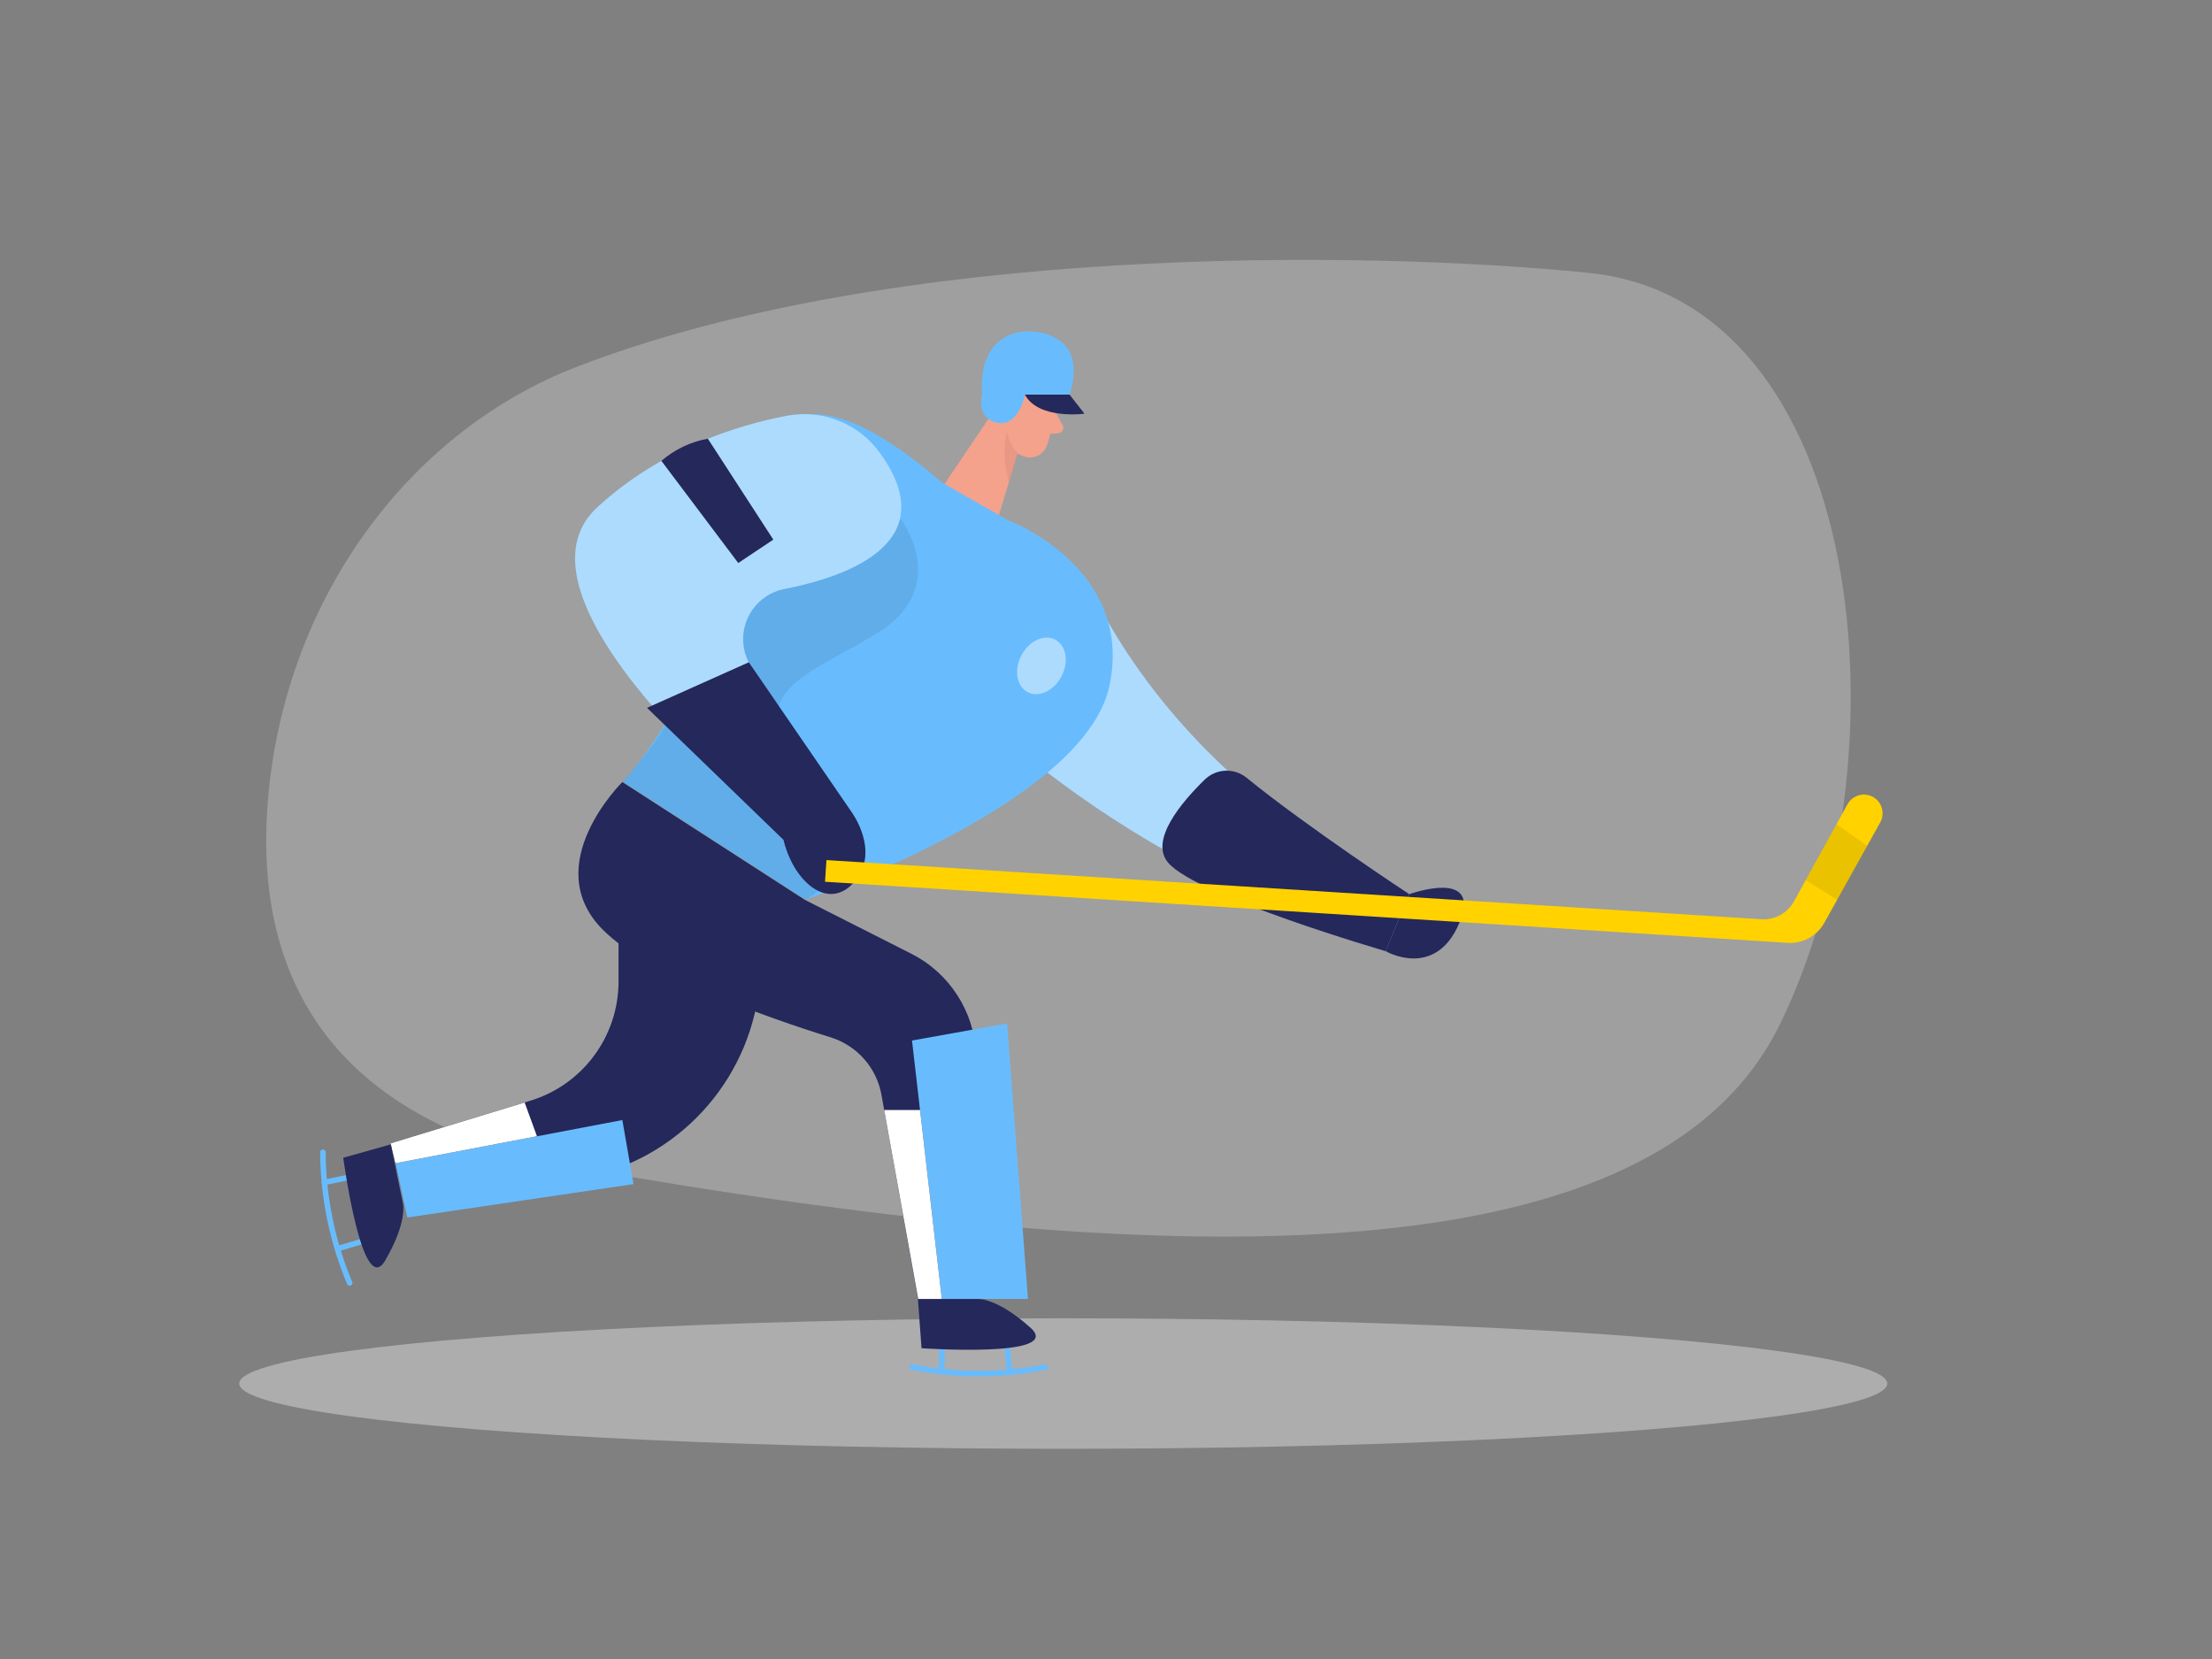 <svg viewBox="0 0 400 300" xmlns="http://www.w3.org/2000/svg" xmlns:xlink="http://www.w3.org/1999/xlink" id="Layer_1" overflow="hidden"><rect x="0" y="0" width="400" height="300" fill="#808080" stroke="none"/><ellipse cx="192.27" cy="250.19" rx="149.01" ry="11.8" fill="#E6E6E6" opacity="0.45"/><line x1="170.31" y1="241.5" x2="170.31" y2="248.04" stroke="#68BCFD" stroke-linecap="round" stroke-linejoin="round" fill="none"/><line x1="181.94" y1="241.2" x2="182.51" y2="247.71" stroke="#68BCFD" stroke-linecap="round" stroke-linejoin="round" fill="none"/><path d="M104.27 66.34C74.8 77.73 53 106.41 48.82 141 45.29 170.16 54.11 202.34 105.32 211.32 204.95 228.8 298.23 233.53 321.85 185.26 345.47 136.99 337.85 54.49 287.28 49.34 247.09 45.27 161.84 44.09 104.27 66.34Z" fill="#E6E6E6" opacity="0.3"/><path d="M176.82 234.89C176.82 234.89 180.28 234.64 186.37 240.12 192.46 245.6 166.64 243.8 166.64 243.8L165.99 234.89Z" fill="#24285B"/><path d="M191 70.13C191 70.13 190.82 76.54 189.27 80.64 188.645 82.299 186.794 83.138 185.135 82.513 185.123 82.509 185.112 82.504 185.1 82.5 182.419 81.648 180.49 79.296 180.18 76.5L178.92 70.72C178.686 68.337 179.952 66.059 182.1 65 186 62.77 191.26 66.23 191 70.13Z" fill="#F4A28C"/><path d="M196.11 104.24C214.89 144.81 254.8 161.69 254.8 161.69L250.94 170.78C197.73 155.62 167.68 119.92 167.68 119.92Z" fill="#68BCFD"/><path d="M196.11 104.24C214.89 144.81 254.8 161.69 254.8 161.69L250.94 170.78C197.73 155.62 167.68 119.92 167.68 119.92Z" fill="#FFFFFF" opacity="0.46"/><path d="M182.06 70.83 170.31 88.25 180.38 94.04 184.88 79.04 182.06 70.83Z" fill="#F4A28C"/><path d="M183.56 74.81C183.56 74.81 183.8 72.35 181.93 72.33 180.06 72.31 179.71 75.86 182.18 76.48Z" fill="#F4A28C"/><path d="M190.64 74.17 192.14 76.82C192.433 77.288 192.291 77.905 191.822 78.198 191.668 78.294 191.491 78.347 191.31 78.35L188.83 78.53Z" fill="#F4A28C"/><path d="M184.09 82C183.057 80.919 182.362 79.56 182.09 78.09 182.09 78.09 180.91 81.68 182.42 87.15Z" fill="#CE8172" opacity="0.31"/><circle cx="180.36" cy="74.81" r="1.63" fill="#F4A28C"/><path d="M177.6 71.36C177.6 71.36 176.4 75.62 180.33 76.44 184.26 77.26 185.33 71.36 185.33 71.36L193.41 71.36C193.41 71.36 195.99 64.56 191.54 61.51 187.09 58.46 176.68 58.81 177.6 71.36Z" fill="#68BCFD"/><path d="M193.41 71.36 196.11 74.81C196.11 74.81 187.8 75.94 185.33 71.36Z" fill="#24285B"/><path d="M170.31 87.24 182.14 94C182.14 94 205.14 102.51 200.63 124 196.12 145.49 145.63 162.67 145.63 162.67L112.63 141.37C121.194 131.66 126.89 119.76 129.08 107 132.66 85.73 137.38 58.7 170.31 87.24Z" fill="#68BCFD"/><path d="M163 94C163 94 172.1 106.18 158.68 114.45 145.26 122.72 133.42 124.74 145.45 141.38 157.48 158.02 145.59 162.68 145.59 162.68L112.59 141.38C112.59 141.38 119.96 133.06 120.5 130.47 121.04 127.88 126.19 92.77 143.28 93.13 160.37 93.49 163 94 163 94Z" opacity="0.08"/><path d="M159.08 81.85C155.24 76.555 148.684 73.96 142.26 75.19 133.26 76.9 119.46 81.19 107.99 91.76 89.13 109.19 143.14 151.76 143.14 151.76L151.92 145.47C151.92 145.47 141 131 135.36 119.71 133.074 115.154 134.914 109.607 139.471 107.321 140.208 106.951 140.991 106.682 141.8 106.52 153.5 104.23 170.8 98 159.08 81.85Z" fill="#68BCFD"/><path d="M159.08 81.85C155.24 76.555 148.684 73.96 142.26 75.19 133.26 76.9 119.46 81.19 107.99 91.76 89.13 109.19 143.14 151.76 143.14 151.76L151.92 145.47C151.92 145.47 141 131 135.36 119.71 133.074 115.154 134.914 109.607 139.471 107.321 140.208 106.951 140.991 106.682 141.8 106.52 153.5 104.23 170.8 98 159.08 81.85Z" fill="#FFFFFF" opacity="0.46"/><path d="M112.54 141.42C112.54 141.42 97.28 156.42 109.05 168.16 117.43 176.55 138.69 184 150.22 187.59 154.984 189.074 158.524 193.088 159.4 198L166 234.89 178.63 234.89 176.51 190.54C176.139 182.844 171.664 175.94 164.79 172.46L145.54 162.72Z" fill="#24285B"/><path d="M164.92 188.16 182.12 185.07 185.89 234.89 170.31 234.89 164.92 188.16Z" fill="#68BCFD"/><path d="M111.85 159.32 111.85 177.5C111.849 187.427 105.351 196.183 95.85 199.06L70.6 206.76 73.36 218.16 104.19 213.22C121.146 210.51 134.426 197.185 137.08 180.22L139.8 162.77Z" fill="#24285B"/><path d="M225.41 140.64C223.161 138.812 219.896 138.967 217.83 141 213.58 145.14 207.83 152 211.24 156 216.39 162.07 250.57 172 250.57 172L254.8 161.67C254.8 161.67 236.55 149.68 225.41 140.64Z" fill="#24285B"/><path d="M128 79.33 139.84 97.58 133.5 101.81 119.6 83.34C121.99 81.275 124.891 79.891 128 79.33Z" fill="#24285B"/><path d="M117 128 135.41 119.76 153.94 146.76C153.94 146.76 159.27 153.89 154.54 159.42 149.81 164.95 143.48 159.42 141.68 151.87Z" fill="#24285B"/><path d="M112.54 202.54 114.56 214.12 73.66 220.16 71.5 210.35 112.54 202.54Z" fill="#68BCFD"/><path d="M71.5 210.35 70.63 206.76 94.87 199.37 97.1 205.47 71.5 210.35Z" fill="#FFFFFF"/><path d="M166.37 200.72 159.89 200.72 166.04 234.89 170.31 234.89 166.37 200.72Z" fill="#FFFFFF"/><path d="M164.92 247.2C172.87 248.772 181.05 248.772 189 247.2" stroke="#68BCFD" stroke-linecap="round" stroke-linejoin="round" fill="none"/><line x1="65.06" y1="212.5" x2="58.66" y2="213.81" stroke="#68BCFD" stroke-linecap="round" stroke-linejoin="round" fill="none"/><line x1="67.7" y1="223.82" x2="61.43" y2="225.69" stroke="#68BCFD" stroke-linecap="round" stroke-linejoin="round" fill="none"/><path d="M72.85 217.55C72.85 217.55 73.78 220.88 69.64 227.95 65.5 235.02 62.07 209.36 62.07 209.36L70.67 206.94Z" fill="#24285B"/><path d="M58.39 208.36C58.44 216.481 60.084 224.513 63.23 232" stroke="#68BCFD" stroke-linecap="round" stroke-linejoin="round" fill="none"/><path d="M250.57 172C250.57 172 259.46 177.18 263.85 167 268.24 156.82 254.8 161.71 254.8 161.71Z" fill="#24285B"/><path d="M334.08 145.45 324.41 163C323.237 165.121 320.949 166.378 318.53 166.23L149.45 155.53 149.19 159.45 323.24 170.5C325.982 170.674 328.579 169.253 329.91 166.85L340 148.73C340.846 147.215 340.415 145.305 339 144.3L339 144.3C337.467 143.226 335.353 143.597 334.278 145.131 334.206 145.233 334.14 145.34 334.08 145.45Z" fill="#FFD200"/><path d="M326.55 159.15 332.22 162.72 337.66 152.97 332.1 149.04 326.55 159.15Z" opacity="0.08"/><ellipse cx="188.18" cy="120.43" rx="5.36" ry="4.09" fill="#FFFFFF" opacity="0.46" transform="matrix(0.465 -0.886 0.886 0.465 -5.88 231.14)"/></svg>